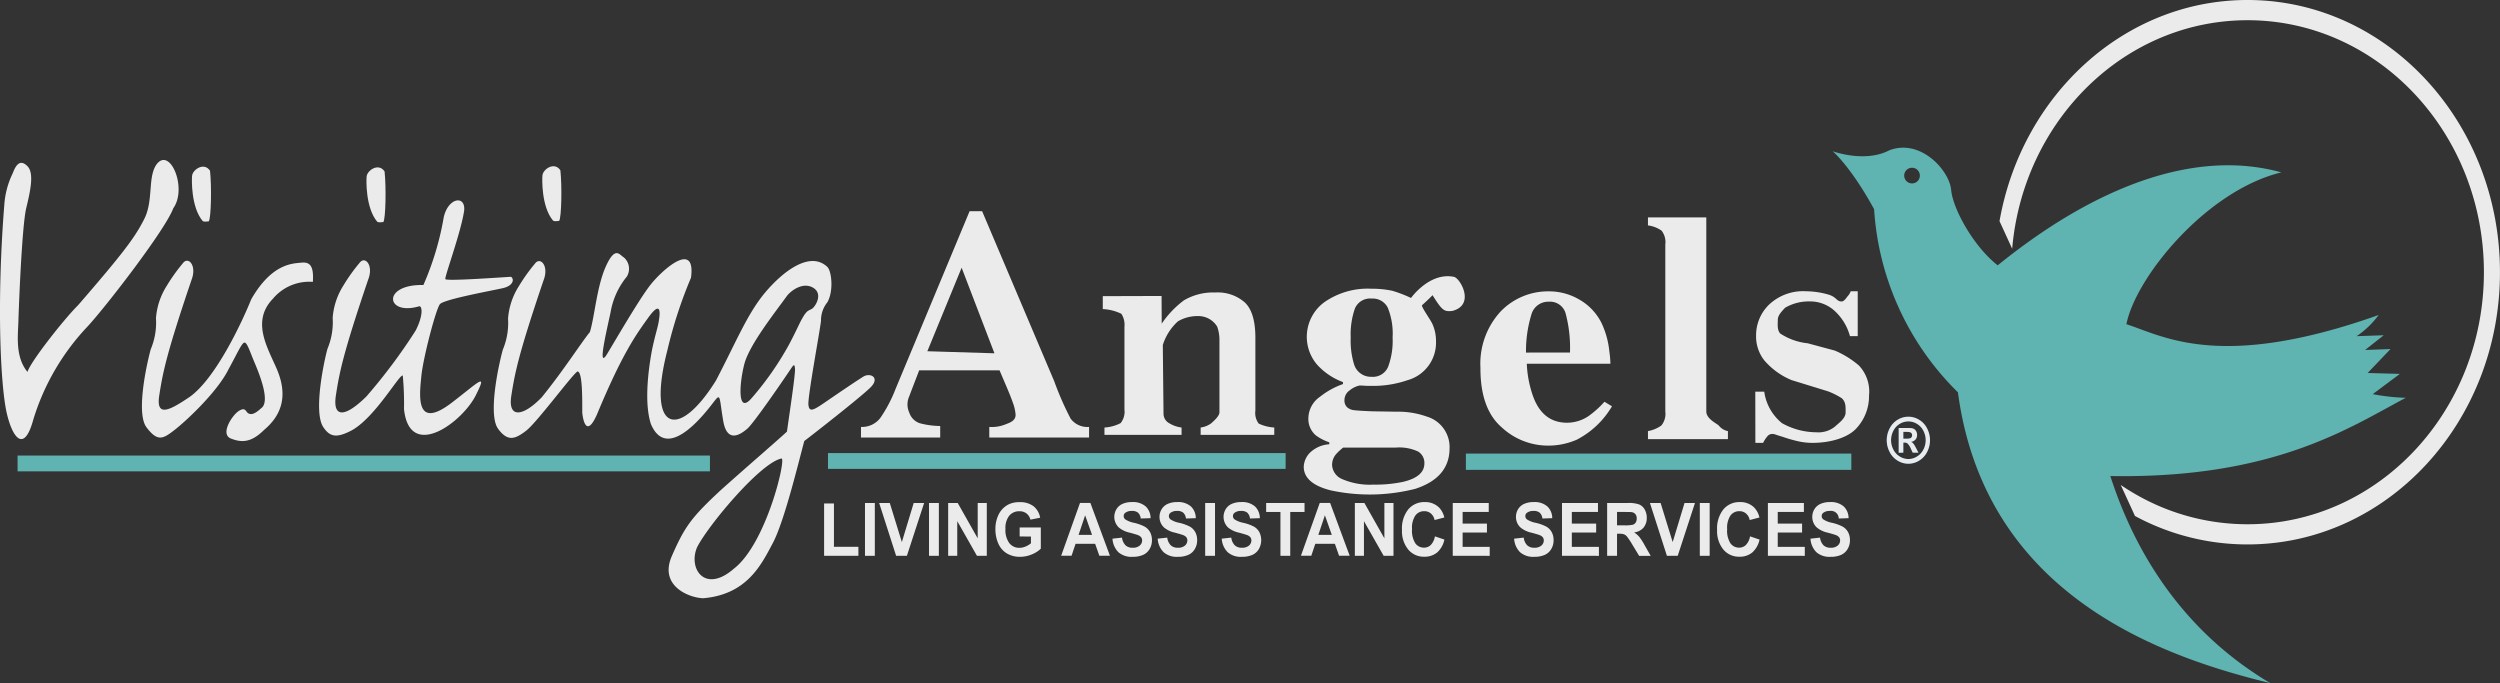 <svg xmlns="http://www.w3.org/2000/svg" xmlns:xlink="http://www.w3.org/1999/xlink" width="290" height="79.241" viewBox="0 0 290 79.241">
  <rect x="0" y="0" width="290" height="79.241" fill="#333333" stroke="none"/>
  <defs>
    <clipPath id="clip-path">
      <rect id="Rectangle_91" data-name="Rectangle 91" width="290" height="79.241" fill="none"/>
    </clipPath>
  </defs>
  <g id="Group_147" data-name="Group 147" opacity="0.9">
    <g id="Group_128" data-name="Group 128" clip-path="url(#clip-path)">
      <path id="Path_132" data-name="Path 132" d="M977.738,108.179c19.049.32,27.789-5.658,34.27-9.075a24.043,24.043,0,0,1-3.83-.427l3.143-2.348-3.732-.107,2.652-2.775-2.948.107,2.16-1.708-3.141.106a10.307,10.307,0,0,0,2.552-2.455c-18.383,6.524-24.94,2.455-29.261,1.068,1.081-5.445,9.231-15.479,17.97-17.614-13.944-3.843-27.986,6.832-32.9,10.782-2.749-2.135-5.2-6.512-5.4-8.754s-3.535-5.977-7.168-4.589c-2.848,1.493-6.579.107-6.579.107s2.063,1.708,4.811,6.724a32.679,32.679,0,0,0,9.723,21.245C963.2,121.949,983.532,129.1,996.3,132.2c-12.275-7.258-16.791-18.575-18.559-24.019M954.761,74.232a.908.908,0,1,1,.883-.908.9.9,0,0,1-.883.908" transform="translate(-732.941 -52.957)" fill="#64c1be"/>
      <path id="Path_133" data-name="Path 133" d="M451.91,116.47l3.977-9.688,3.805,9.927Zm-7.7,10.009H453.4v-1.336a9.466,9.466,0,0,1-2.386-.327,1.922,1.922,0,0,1-1.2-1.227,2.251,2.251,0,0,1-.028-1.833q.263-.694,1.176-3.07h9.322l1.018,2.392q.332.8.529,1.37a4.937,4.937,0,0,1,.317,1.4c0,.7-.7.919-1.123,1.085a4.23,4.23,0,0,1-1.932.318v1.228h11.575V125.25a2.409,2.409,0,0,1-2.144-.971,35.031,35.031,0,0,1-1.887-4.307l-8.375-19.748h-1.45l-8.589,20.619a16.274,16.274,0,0,1-1.747,3.335,2.664,2.664,0,0,1-2.263,1.072Z" transform="translate(-344.337 -75.727)" fill="#fff"/>
      <path id="Path_134" data-name="Path 134" d="M569.154,154.477a4.637,4.637,0,0,0,1.874-.513,2.107,2.107,0,0,0,.443-1.575v-9.606a2.315,2.315,0,0,0-.36-1.5,5.475,5.475,0,0,0-2.154-.545v-1.5l6.82-.021.016,3.211a11.28,11.28,0,0,1,2.569-2.7,6.67,6.67,0,0,1,3.662-.914,4.747,4.747,0,0,1,3.421,1.164q1.214,1.164,1.214,4.088v8.464a2.014,2.014,0,0,0,.391,1.492,4.894,4.894,0,0,0,1.8.454v.854h-8.54v-.854a2.609,2.609,0,0,0,1.253-.511c.222-.215.829-.7.927-1.191V144.3a4.422,4.422,0,0,0-.266-1.535,2.553,2.553,0,0,0-2.2-1.216,4.49,4.49,0,0,0-2.348.608,6.22,6.22,0,0,0-1.755,2.749l.082,7.944a1.252,1.252,0,0,0,.643,1.116,3.63,3.63,0,0,0,1.451.511v.854h-8.945Z" transform="translate(-441.035 -104.884)" fill="#fff"/>
      <path id="Path_135" data-name="Path 135" d="M678.107,138.193a9.063,9.063,0,0,1,.484-3.358,1.9,1.9,0,0,1,1.945-1.159,1.937,1.937,0,0,1,1.88,1.081,8.007,8.007,0,0,1,.55,3.436,8.626,8.626,0,0,1-.522,3.4,1.91,1.91,0,0,1-1.908,1.157,2.048,2.048,0,0,1-2.068-1.544,9.3,9.3,0,0,1-.361-3.011m-2.159,14.74a1.878,1.878,0,0,1,.452-1.2,5.887,5.887,0,0,1,.835-.774h6.1a5.14,5.14,0,0,1,2.6.464,1.53,1.53,0,0,1,.717,1.374q0,1.567-2.523,2.148a15.608,15.608,0,0,1-3.412.31,8.073,8.073,0,0,1-3.55-.62,1.886,1.886,0,0,1-1.224-1.7m-3.285.236q0,1.955,3.122,2.748a21.492,21.492,0,0,0,9.8-.171q3.993-1.29,3.994-4.717a3.692,3.692,0,0,0-2.66-3.675,9.818,9.818,0,0,0-3.437-.559l-2.406-.039q-.489,0-1.375-.048c-.591-.031-.978-.061-1.158-.086a1.424,1.424,0,0,1-.85-.346,1.075,1.075,0,0,1-.308-.827,1.374,1.374,0,0,1,.614-1.134,2.667,2.667,0,0,1,1.138-.558,5.006,5.006,0,0,1,.516.02c.113.014.356.02.731.02a12.253,12.253,0,0,0,4.315-.658,4.512,4.512,0,0,0,3.306-4.528,4.769,4.769,0,0,0-.39-1.935c-.261-.593-1.146-1.758-1.253-2.211,0,0,.987-.9,1.243-1.187,1.13,1.809,1.338,1.917,2.283,1.83,2.712-.689.935-3.811.192-3.959-2.84-.564-4.972,2.453-4.972,2.453a14.743,14.743,0,0,0-2.177-.836,11.291,11.291,0,0,0-2.391-.235,8.778,8.778,0,0,0-5.491,1.564,4.973,4.973,0,0,0-.872,7.2,7.58,7.58,0,0,0,3.038,2.065v.229a9.055,9.055,0,0,0-2.655,1.464,3.078,3.078,0,0,0-1.36,2.5,2.506,2.506,0,0,0,.862,1.984,5.644,5.644,0,0,0,1.563.808v.228a3.518,3.518,0,0,0-2.3,1.037,2.474,2.474,0,0,0-.662,1.557" transform="translate(-521.424 -99.041)" fill="#fff"/>
      <path id="Path_136" data-name="Path 136" d="M769.091,145.4a14.513,14.513,0,0,1,.622-4.4,2.027,2.027,0,0,1,2.03-1.5,1.877,1.877,0,0,1,1.93,1.305,15.435,15.435,0,0,1,.519,4.59Zm-5.286,1.839q0,4.689,2.453,6.821a7.888,7.888,0,0,0,5.26,2.132,8.294,8.294,0,0,0,3.457-.683,10.125,10.125,0,0,0,4.089-3.878l-.872-.524a11.275,11.275,0,0,1-1.805,1.631,4.45,4.45,0,0,1-2.532.8q-2.811,0-3.927-3.02a12.857,12.857,0,0,1-.745-3.825h9.7a12.152,12.152,0,0,0-.128-1.464,9.962,9.962,0,0,0-.93-3.312,6.455,6.455,0,0,0-2.543-2.662,6.93,6.93,0,0,0-3.527-.956,7.633,7.633,0,0,0-5.616,2.344,8.941,8.941,0,0,0-2.329,6.59" transform="translate(-592.075 -104.502)" fill="#fff"/>
      <path id="Path_137" data-name="Path 137" d="M850.237,127.934a3.8,3.8,0,0,0,1.555-.65,2.138,2.138,0,0,0,.458-1.627V106.3a2.194,2.194,0,0,0-.427-1.611,3.523,3.523,0,0,0-1.586-.614v-.932h6.768v22.518c0,.821,1.136,1.36,1.433,1.613a1.785,1.785,0,0,0,1.075.664v.932h-9.275Z" transform="translate(-659.074 -77.928)" fill="#fff"/>
      <path id="Path_138" data-name="Path 138" d="M905.618,149.879h1.039a5.687,5.687,0,0,0,2.056,3.655,8.248,8.248,0,0,0,3.977,1.06,3.061,3.061,0,0,0,2.13-.628c.454-.419,1.274-.974,1.274-1.665,0-.638.051-1.191-.44-1.656a8.609,8.609,0,0,0-1.595-.8l-4.253-1.312a8.415,8.415,0,0,1-3.132-2.266,4.483,4.483,0,0,1-.964-2.883,4.95,4.95,0,0,1,1.526-3.618,5.757,5.757,0,0,1,4.267-1.531,9.651,9.651,0,0,1,2.536.367c1.044.287.967.819,1.6.819.306,0,.6-.515.727-.649a1.579,1.579,0,0,0,.321-.537h.813v5.206h-.9a6.167,6.167,0,0,0-1.776-2.927,4.2,4.2,0,0,0-2.881-1.1,5.434,5.434,0,0,0-2.869.735c-.42.452-.844.881-.844,1.4,0,.427-.1,1.152.267,1.577a7.105,7.105,0,0,0,3.2,1.143l3.147.847a10.791,10.791,0,0,1,2.794,1.731,4.407,4.407,0,0,1,1.175,3.482,5.5,5.5,0,0,1-1.415,3.751c-1.009,1.16-3.114,1.742-5.132,1.742a7.81,7.81,0,0,1-1.513-.15,15.281,15.281,0,0,1-1.879-.525l-.642-.2c-.233-.079-.375-.125-.431-.139a.973.973,0,0,0-.211-.02.726.726,0,0,0-.541.239,3.6,3.6,0,0,0-.522.793h-.9Z" transform="translate(-702.004 -104.449)" fill="#fff"/>
      <path id="Path_139" data-name="Path 139" d="M425.182,245V238.93h1.142v5.031h2.836V245Z" transform="translate(-329.586 -180.529)" fill="#fff"/>
      <rect id="Rectangle_84" data-name="Rectangle 84" width="1.141" height="6.126" transform="translate(100.338 58.348)" fill="#fff"/>
      <path id="Path_140" data-name="Path 140" d="M455.552,244.837l-1.968-6.126h1.233l1.4,4.536,1.374-4.536h1.21l-2,6.126Z" transform="translate(-351.602 -180.364)" fill="#fff"/>
      <rect id="Rectangle_85" data-name="Rectangle 85" width="1.141" height="6.126" transform="translate(107.766 58.348)" fill="#fff"/>
      <path id="Path_141" data-name="Path 141" d="M489.192,244.837v-6.126H490.3l2.318,4.1v-4.1h1.056v6.126H492.53l-2.283-4.016v4.016Z" transform="translate(-379.205 -180.364)" fill="#fff"/>
      <path id="Path_142" data-name="Path 142" d="M516.378,242.267v-1.041h2.455v2.457a3.061,3.061,0,0,1-1.035.66,3.52,3.52,0,0,1-1.373.284,2.888,2.888,0,0,1-1.541-.4,2.507,2.507,0,0,1-.988-1.156,4.043,4.043,0,0,1-.33-1.637,3.787,3.787,0,0,1,.369-1.7,2.6,2.6,0,0,1,1.08-1.145,2.7,2.7,0,0,1,1.347-.3,2.535,2.535,0,0,1,1.638.479,2.192,2.192,0,0,1,.757,1.322l-1.129.227a1.316,1.316,0,0,0-.447-.713,1.285,1.285,0,0,0-.823-.261,1.482,1.482,0,0,0-1.187.516,2.309,2.309,0,0,0-.44,1.533,2.566,2.566,0,0,0,.447,1.645,1.443,1.443,0,0,0,1.173.548,1.824,1.824,0,0,0,.719-.154,2.408,2.408,0,0,0,.619-.373v-.782Z" transform="translate(-398.099 -180.037)" fill="#fff"/>
      <path id="Path_143" data-name="Path 143" d="M549.514,242.408l.761-2.268.8,2.268Zm1.37-3.7h-1.206l-2.184,6.126H548.7l.465-1.388h2.271l.488,1.388h1.229Z" transform="translate(-424.399 -180.365)" fill="#fff"/>
      <path id="Path_144" data-name="Path 144" d="M574,242.521l1.1-.121a1.529,1.529,0,0,0,.406.891,1.154,1.154,0,0,0,.822.284,1.19,1.19,0,0,0,.827-.253.779.779,0,0,0,.279-.592.588.588,0,0,0-.118-.37.906.906,0,0,0-.408-.265c-.132-.05-.436-.14-.907-.269a2.934,2.934,0,0,1-1.279-.606,1.715,1.715,0,0,1-.273-2.109,1.555,1.555,0,0,1,.7-.62,2.616,2.616,0,0,1,1.108-.213,2.236,2.236,0,0,1,1.594.508,1.876,1.876,0,0,1,.562,1.359l-1.141.039a1.083,1.083,0,0,0-.311-.673,1.065,1.065,0,0,0-.715-.207,1.215,1.215,0,0,0-.772.221.457.457,0,0,0-.179.379.481.481,0,0,0,.168.37,2.819,2.819,0,0,0,1.041.41,5.2,5.2,0,0,1,1.223.441,1.663,1.663,0,0,1,.621.626,1.976,1.976,0,0,1,.224.979,1.94,1.94,0,0,1-.269.99,1.653,1.653,0,0,1-.761.685,2.934,2.934,0,0,1-1.224.223,2.3,2.3,0,0,1-1.641-.538,2.424,2.424,0,0,1-.684-1.569" transform="translate(-444.946 -180.037)" fill="#fff"/>
      <path id="Path_145" data-name="Path 145" d="M597.33,242.521l1.1-.121a1.523,1.523,0,0,0,.405.891,1.156,1.156,0,0,0,.822.284,1.192,1.192,0,0,0,.827-.253.778.778,0,0,0,.278-.592.586.586,0,0,0-.118-.37.913.913,0,0,0-.408-.265q-.2-.075-.907-.269a2.925,2.925,0,0,1-1.278-.606,1.657,1.657,0,0,1-.518-1.233,1.679,1.679,0,0,1,.244-.876,1.555,1.555,0,0,1,.7-.62,2.616,2.616,0,0,1,1.108-.213,2.239,2.239,0,0,1,1.594.508,1.873,1.873,0,0,1,.562,1.359l-1.141.039a1.071,1.071,0,0,0-.312-.673,1.06,1.06,0,0,0-.715-.207,1.215,1.215,0,0,0-.771.221.459.459,0,0,0-.18.379.482.482,0,0,0,.169.37,2.791,2.791,0,0,0,1.041.41,5.249,5.249,0,0,1,1.223.441,1.661,1.661,0,0,1,.62.626,1.964,1.964,0,0,1,.224.979,1.942,1.942,0,0,1-.269.99,1.648,1.648,0,0,1-.761.685,2.934,2.934,0,0,1-1.225.223,2.294,2.294,0,0,1-1.638-.538,2.419,2.419,0,0,1-.684-1.569" transform="translate(-463.029 -180.037)" fill="#fff"/>
      <rect id="Rectangle_86" data-name="Rectangle 86" width="1.142" height="6.126" transform="translate(139.801 58.348)" fill="#fff"/>
      <path id="Path_146" data-name="Path 146" d="M630.363,242.521l1.1-.121a1.522,1.522,0,0,0,.406.891,1.156,1.156,0,0,0,.823.284,1.192,1.192,0,0,0,.826-.253.777.777,0,0,0,.277-.592.586.586,0,0,0-.116-.37.915.915,0,0,0-.408-.265q-.2-.075-.908-.269a2.947,2.947,0,0,1-1.279-.606,1.716,1.716,0,0,1-.273-2.109,1.56,1.56,0,0,1,.7-.62,2.613,2.613,0,0,1,1.108-.213,2.238,2.238,0,0,1,1.595.508,1.878,1.878,0,0,1,.562,1.359l-1.141.039a1.089,1.089,0,0,0-.311-.673,1.069,1.069,0,0,0-.717-.207,1.208,1.208,0,0,0-.769.221.458.458,0,0,0-.18.379.478.478,0,0,0,.169.37,2.807,2.807,0,0,0,1.042.41,5.249,5.249,0,0,1,1.223.441,1.655,1.655,0,0,1,.619.626,2.086,2.086,0,0,1-.045,1.969,1.658,1.658,0,0,1-.76.685,2.949,2.949,0,0,1-1.226.223,2.3,2.3,0,0,1-1.638-.538,2.425,2.425,0,0,1-.685-1.569" transform="translate(-488.635 -180.037)" fill="#fff"/>
      <path id="Path_147" data-name="Path 147" d="M654.906,244.837v-5.085h-1.657v-1.041H657.7v1.041h-1.657v5.085Z" transform="translate(-506.375 -180.364)" fill="#fff"/>
      <path id="Path_148" data-name="Path 148" d="M673.217,242.408l.761-2.268.8,2.268Zm1.37-3.7h-1.206l-2.183,6.126H672.4l.465-1.388h2.271l.487,1.388h1.23Z" transform="translate(-520.29 -180.365)" fill="#fff"/>
      <path id="Path_149" data-name="Path 149" d="M699.014,244.837v-6.126h1.107l2.319,4.1v-4.1h1.055v6.126h-1.141l-2.284-4.016v4.016Z" transform="translate(-541.851 -180.364)" fill="#fff"/>
      <path id="Path_150" data-name="Path 150" d="M727.159,242.255l1.1.372a2.755,2.755,0,0,1-.846,1.5,2.28,2.28,0,0,1-1.5.49,2.34,2.34,0,0,1-1.85-.834,3.361,3.361,0,0,1-.725-2.281,3.532,3.532,0,0,1,.729-2.377,2.406,2.406,0,0,1,1.917-.846,2.254,2.254,0,0,1,1.686.662,2.478,2.478,0,0,1,.579,1.125l-1.13.295a1.31,1.31,0,0,0-.42-.751,1.15,1.15,0,0,0-.777-.276,1.25,1.25,0,0,0-1.024.49,2.537,2.537,0,0,0-.394,1.587,2.738,2.738,0,0,0,.388,1.659,1.22,1.22,0,0,0,1.006.494,1.1,1.1,0,0,0,.787-.315,1.891,1.891,0,0,0,.472-.991" transform="translate(-560.708 -180.037)" fill="#fff"/>
      <path id="Path_151" data-name="Path 151" d="M749.525,244.837v-6.126H753.7v1.041h-3.031V241.1h2.823v1.04h-2.823V243.8h3.142v1.041Z" transform="translate(-581.006 -180.364)" fill="#fff"/>
      <path id="Path_152" data-name="Path 152" d="M781.253,242.521l1.1-.121a1.517,1.517,0,0,0,.4.891,1.157,1.157,0,0,0,.823.284,1.191,1.191,0,0,0,.826-.253.779.779,0,0,0,.278-.592.593.593,0,0,0-.117-.37.925.925,0,0,0-.407-.265q-.2-.075-.908-.269a2.925,2.925,0,0,1-1.278-.606,1.654,1.654,0,0,1-.517-1.233,1.679,1.679,0,0,1,.242-.876,1.565,1.565,0,0,1,.7-.62,2.614,2.614,0,0,1,1.107-.213,2.237,2.237,0,0,1,1.595.508,1.874,1.874,0,0,1,.563,1.359l-1.142.039a1.073,1.073,0,0,0-.312-.673,1.061,1.061,0,0,0-.715-.207,1.212,1.212,0,0,0-.771.221.458.458,0,0,0-.18.379.484.484,0,0,0,.168.37,2.823,2.823,0,0,0,1.042.41,5.268,5.268,0,0,1,1.223.441,1.662,1.662,0,0,1,.619.626,1.957,1.957,0,0,1,.224.979,1.933,1.933,0,0,1-.268.99,1.649,1.649,0,0,1-.761.685,2.935,2.935,0,0,1-1.225.223,2.3,2.3,0,0,1-1.639-.538,2.414,2.414,0,0,1-.684-1.569" transform="translate(-605.6 -180.037)" fill="#fff"/>
      <path id="Path_153" data-name="Path 153" d="M805.886,244.837v-6.126h4.173v1.041h-3.032V241.1h2.822v1.04h-2.822V243.8h3.142v1.041Z" transform="translate(-624.695 -180.364)" fill="#fff"/>
      <path id="Path_154" data-name="Path 154" d="M830.347,239.752h.882c.458,0,.734.007.824.021a.68.68,0,0,1,.427.238.785.785,0,0,1,.151.5.85.85,0,0,1-.115.458.619.619,0,0,1-.317.259,3.972,3.972,0,0,1-1.016.075h-.837Zm0,5.085v-2.563h.232a1.785,1.785,0,0,1,.573.069.9.9,0,0,1,.344.255,8.654,8.654,0,0,1,.6.9l.813,1.343h1.341l-.683-1.2a6.937,6.937,0,0,0-.638-1,2.661,2.661,0,0,0-.6-.516,1.7,1.7,0,0,0,1.1-.564,1.734,1.734,0,0,0,.367-1.137,1.883,1.883,0,0,0-.245-.965,1.325,1.325,0,0,0-.653-.585,3.753,3.753,0,0,0-1.306-.165H829.2v6.126Z" transform="translate(-642.771 -180.364)" fill="#fff"/>
      <path id="Path_155" data-name="Path 155" d="M853.23,244.837l-1.968-6.126H852.5l1.4,4.536,1.374-4.536h1.211l-2,6.126Z" transform="translate(-659.869 -180.364)" fill="#fff"/>
      <rect id="Rectangle_87" data-name="Rectangle 87" width="1.143" height="6.126" transform="translate(197.178 58.348)" fill="#fff"/>
      <path id="Path_156" data-name="Path 156" d="M889.754,242.255l1.1.372a2.751,2.751,0,0,1-.846,1.5,2.279,2.279,0,0,1-1.5.49,2.344,2.344,0,0,1-1.851-.834,3.357,3.357,0,0,1-.726-2.281,3.535,3.535,0,0,1,.73-2.377,2.4,2.4,0,0,1,1.917-.846,2.245,2.245,0,0,1,1.684.662,2.46,2.46,0,0,1,.579,1.125l-1.129.295a1.31,1.31,0,0,0-.42-.751,1.148,1.148,0,0,0-.777-.276,1.248,1.248,0,0,0-1.024.49,2.551,2.551,0,0,0-.394,1.587,2.74,2.74,0,0,0,.387,1.659,1.219,1.219,0,0,0,1.006.494,1.1,1.1,0,0,0,.787-.315,1.883,1.883,0,0,0,.472-.991" transform="translate(-686.747 -180.037)" fill="#fff"/>
      <path id="Path_157" data-name="Path 157" d="M912.121,244.837v-6.126h4.174v1.041h-3.033V241.1h2.824v1.04h-2.824V243.8H916.4v1.041Z" transform="translate(-707.044 -180.364)" fill="#fff"/>
      <path id="Path_158" data-name="Path 158" d="M934.134,242.521l1.1-.121a1.533,1.533,0,0,0,.4.891,1.161,1.161,0,0,0,.823.284,1.192,1.192,0,0,0,.828-.253.778.778,0,0,0,.278-.592.592.592,0,0,0-.117-.37.916.916,0,0,0-.408-.265c-.132-.05-.436-.14-.908-.269a2.935,2.935,0,0,1-1.279-.606,1.656,1.656,0,0,1-.517-1.233,1.68,1.68,0,0,1,.244-.876,1.563,1.563,0,0,1,.7-.62,2.625,2.625,0,0,1,1.109-.213,2.238,2.238,0,0,1,1.595.508,1.876,1.876,0,0,1,.562,1.359l-1.141.039a.9.9,0,0,0-1.027-.88,1.211,1.211,0,0,0-.77.221.455.455,0,0,0-.18.379.48.48,0,0,0,.168.37,2.813,2.813,0,0,0,1.042.41,5.191,5.191,0,0,1,1.222.441,1.655,1.655,0,0,1,.621.626,1.97,1.97,0,0,1,.224.979,1.943,1.943,0,0,1-.27.99,1.643,1.643,0,0,1-.761.685,2.931,2.931,0,0,1-1.224.223,2.3,2.3,0,0,1-1.641-.538,2.43,2.43,0,0,1-.684-1.569" transform="translate(-724.109 -180.037)" fill="#fff"/>
      <path id="Path_159" data-name="Path 159" d="M976.938,198.585a1.947,1.947,0,0,1,.747.8,2.348,2.348,0,0,1,.006,2.183,2.01,2.01,0,0,1-.742.807,1.861,1.861,0,0,1-2,0,2,2,0,0,1-.743-.807,2.356,2.356,0,0,1,.007-2.183,1.945,1.945,0,0,1,.745-.8,1.89,1.89,0,0,1,1.977,0m-2.226-.476a2.428,2.428,0,0,0-.932,1.006,2.94,2.94,0,0,0-.006,2.73,2.474,2.474,0,0,0,.927,1.009,2.343,2.343,0,0,0,2.5,0,2.482,2.482,0,0,0,.927-1.009,2.94,2.94,0,0,0-.006-2.73,2.428,2.428,0,0,0-.932-1.006,2.366,2.366,0,0,0-2.478,0m.656,3.825V200.76h.137a.544.544,0,0,1,.366.122,1.924,1.924,0,0,1,.368.588l.22.464h.663l-.3-.578c-.111-.205-.178-.321-.2-.349a1.3,1.3,0,0,0-.181-.221.664.664,0,0,0-.186-.108.823.823,0,0,0,.522-.273.8.8,0,0,0,.186-.531.862.862,0,0,0-.1-.412.714.714,0,0,0-.246-.274.962.962,0,0,0-.413-.114c-.061,0-.342-.007-.844-.007h-.534v2.868Zm0-2.415h.214a2.227,2.227,0,0,1,.565.042.339.339,0,0,1,.176.134.378.378,0,0,1,.063.215.391.391,0,0,1-.065.221.339.339,0,0,1-.175.137,2.372,2.372,0,0,1-.565.038h-.214Z" transform="translate(-754.577 -149.421)" fill="#005daa"/>
      <path id="Path_160" data-name="Path 160" d="M976.938,198.585a1.947,1.947,0,0,1,.747.8,2.348,2.348,0,0,1,.006,2.183,2.01,2.01,0,0,1-.742.807,1.861,1.861,0,0,1-2,0,2,2,0,0,1-.743-.807,2.356,2.356,0,0,1,.007-2.183,1.945,1.945,0,0,1,.745-.8,1.89,1.89,0,0,1,1.977,0m-2.226-.476a2.428,2.428,0,0,0-.932,1.006,2.94,2.94,0,0,0-.006,2.73,2.474,2.474,0,0,0,.927,1.009,2.343,2.343,0,0,0,2.5,0,2.482,2.482,0,0,0,.927-1.009,2.94,2.94,0,0,0-.006-2.73,2.428,2.428,0,0,0-.932-1.006,2.366,2.366,0,0,0-2.478,0m.656,3.825V200.76h.137a.544.544,0,0,1,.366.122,1.924,1.924,0,0,1,.368.588l.22.464h.663l-.3-.578c-.111-.205-.178-.321-.2-.349a1.3,1.3,0,0,0-.181-.221.664.664,0,0,0-.186-.108.823.823,0,0,0,.522-.273.8.8,0,0,0,.186-.531.862.862,0,0,0-.1-.412.714.714,0,0,0-.246-.274.962.962,0,0,0-.413-.114c-.061,0-.342-.007-.844-.007h-.534v2.868Zm0-2.415h.214a2.227,2.227,0,0,1,.565.042.339.339,0,0,1,.176.134.378.378,0,0,1,.063.215.391.391,0,0,1-.065.221.339.339,0,0,1-.175.137,2.372,2.372,0,0,1-.565.038h-.214Z" transform="translate(-754.577 -149.421)" fill="#fff"/>
      <rect id="Rectangle_88" data-name="Rectangle 88" width="44.713" height="1.889" transform="translate(170.042 52.615)" fill="#64c1be"/>
      <rect id="Rectangle_89" data-name="Rectangle 89" width="53.086" height="1.832" transform="translate(96.047 52.557)" fill="#64c1be"/>
      <rect id="Rectangle_90" data-name="Rectangle 90" width="80.315" height="1.833" transform="translate(2.038 52.843)" fill="#64c1be"/>
      <path id="Path_161" data-name="Path 161" d="M.495,81.189c-.912,11.537-.42,21.2.315,24.22s2.044,4.33,3.039.684a27.234,27.234,0,0,1,6.344-10.885c2.149-2.336,9.015-11.226,9.907-13.677,1.677-2.336-.42-7.293-1.993-5.014-1,1.539-.261,4.274-1.467,6.44-1.053,2.055-2.5,3.95-7.583,9.82-1.62,1.6-5.549,6.592-5.868,7.739-1.448-1.735-1.1-4.27-1.055-5.871s.406-11.057.909-13.13c.49-2.029.932-4.057.147-4.857-.852-.868-1.349-.161-1.719.827a9.872,9.872,0,0,0-.975,3.7" transform="translate(0 -57.373)" fill="#fff"/>
      <path id="Path_162" data-name="Path 162" d="M78.992,125.951c.643-1.653-.379-2.773-1.008-1.917a20.4,20.4,0,0,0-1.858,2.6,8.134,8.134,0,0,0-1.26,3.765,7.992,7.992,0,0,1-.6,3.594c-.346,1.2-1.794,7.357-.5,9.07s1.92,1.335,3.211.342,5.005-4.415,6.328-7.119c.944-1.711,1.479-2.944,1.795-3.046s.629.958,1.164,2.224,1.921,4.586.819,5.373c-.755.685-1.133.788-1.48.617s-.315-.788-1.1-.308-2.236,2.705-.945,3.218,2.393.445,3.841-.992c1.795-1.507,2.959-3.7,1.448-7.154-1.07-2.464-2.928-5.476-.409-8.078a5.5,5.5,0,0,1,4.628-1.95c.125-1.917-.378-2.328-1.354-2.226s-3.4.069-5.794,4.244c-1.133,2.807-4.155,9.206-7.145,11.33-2.236,1.505-3.936,2.464-3.527-.171s.829-4.816,3.748-13.416" transform="translate(-56.773 -93.494)" fill="#fff"/>
      <path id="Path_163" data-name="Path 163" d="M100.251,85.4c.193.134.455.058.714.044.276-.379.341-4.073.144-5.871-.693-1.04-2-.131-2.08.575-.047.429-.132,3.637,1.222,5.252" transform="translate(-76.747 -59.769)" fill="#fff"/>
      <path id="Path_164" data-name="Path 164" d="M190.31,85.731c.194.134.456.058.714.044.277-.379.341-4.073.145-5.869-.694-1.041-2-.132-2.081.574-.047.429-.132,3.637,1.221,5.252" transform="translate(-146.558 -60.018)" fill="#fff"/>
      <path id="Path_165" data-name="Path 165" d="M281.018,85.191c.194.134.456.058.714.044.277-.379.342-4.073.144-5.871-.693-1.04-2-.132-2.079.575-.047.429-.133,3.637,1.221,5.251" transform="translate(-216.872 -59.61)" fill="#fff"/>
      <path id="Path_166" data-name="Path 166" d="M174.34,115.412c-.369-.241-3.238,4.943-6.011,6.4-1.585.8-2.415.8-3.223-.446-1.175-1.808.157-7.872.5-9.07a8.007,8.007,0,0,0,.6-3.594,8.142,8.142,0,0,1,1.259-3.765,20.357,20.357,0,0,1,1.858-2.6c.63-.855,1.651.264,1.008,1.917-2.918,8.6-3.338,10.78-3.747,13.417s.989,2.664,3.526.171a64.567,64.567,0,0,0,5.722-7.655c.853-1.657.8-2.8.429-2.822-3.9,1.167-4.391-2.566.469-2.461a33.675,33.675,0,0,0,2.362-7.872c.538-2.324,2.566-2.557,2.364-.742-.38,2.561-2.285,7.661-2.179,7.929s6.773-.229,7.62-.268c.423.306.211,1.034-.883,1.3s-6.913,1.3-7.371,1.879-1.94,6.174-2.152,8.36-.741,6.327,3.527,3.067c3.246-2.492,4.136-3.554,2.832-.947-1.534,3.195-7.734,7.774-8.37,1.677a34.889,34.889,0,0,0-.141-3.873" transform="translate(-127.616 -71.842)" fill="#fff"/>
      <path id="Path_167" data-name="Path 167" d="M297.621,134.478c-.812.5-3.063,2.03-4.427,2.967s-1.843,1.2-1.938.286,1.363-8.715,1.46-9.731a3.367,3.367,0,0,1,.743-2.159c.742-1.3.5-3.643-.025-4.111-2.011-1.873-5.146.547-7.2,2.992s-3.374,5.751-5.7,10.2c-4.333,6.972-8.082,5.989-5.648-3.46A51.806,51.806,0,0,1,277.637,123c.6-4.5-3.493-.781-4.81.963s-3.733,5.907-4.906,7.857-.12-2.445.382-4.786a8.872,8.872,0,0,1,1.891-4.164,1.747,1.747,0,0,0-.358-2.237c-.478-.261-.966-1.36-2.047.989s-1.328,5.907-1.878,7.675c-1.076,1.326-3.032,4.423-5.592,7.576-2.186,2.259-3.935,2.464-3.526-.172s.829-4.815,3.746-13.416c.645-1.653-.377-2.772-1.006-1.916a20.3,20.3,0,0,0-1.858,2.6,8.131,8.131,0,0,0-1.26,3.765,7.994,7.994,0,0,1-.6,3.594c-.346,1.2-1.821,7.479-.548,9.206,1.116,1.513,1.965,1.2,3.255.206s5.65-6.926,5.975-6.864c.55.1.527,3.018.527,4.787.167,1.509.693,2.523,1.723.155,2.944-7.077,4.549-9.26,5.935-11.187,1.2-1.665,1.388-1.041,1.293-.131-.129,1.216-.383,1.614-.862,3.877-.455,2.446-.91,6.218-.12,8.613,2.011,4.683,6.7-1.848,7.4-2.731s.527-.313.98,2.341,2.011,1.587,2.8.911,4.547-6.192,4.978-6.843.5-.7.55-.078-.67,5.36-.933,7.26c-.766.728-4.835,4.241-7.707,6.816-3.327,3.1-4.14,4.163-5.648,7.624s1.986,4.84,3.638,4.891c5.1-.442,6.749-3.9,8.09-6.427s3.04-9.626,3.638-11.812c.861-.65,6.534-5.074,7.682-6.218s-.024-1.743-.838-1.249m-15.016,22.279c-3.33,2.909-5.323.03-4.27-2.476,1.281-2.538,7.345-9.811,9.793-10.306.6-.122-1.737,9.873-5.523,12.782m8.1-29.31c-.483.757-.67,1.369-1.689,3.291a35.5,35.5,0,0,1-4.4,6.293c-1.635,1.835-1.366-1.778-.8-3.992s3.475-5.889,4.93-7.9c.4-.554,1.8-1.689,3.029-.99s.3,2.156-.054,2.417-.536.116-1.018.875" transform="translate(-197.481 -90.784)" fill="#fff"/>
      <path id="Path_168" data-name="Path 168" d="M1060.4,0c-14.3,0-26.2,11.045-28.769,25.653l1.468,3.2a31.3,31.3,0,0,1,.437-3.166c2.557-13.321,13.612-23.342,26.864-23.342,15.144,0,27.42,13.088,27.42,29.234s-12.276,29.234-27.42,29.234a25.969,25.969,0,0,1-12.935-3.45c-.6-.345-1.2-.716-1.772-1.109l1.651,3.6a27.442,27.442,0,0,0,13.056,3.3c16.173,0,29.283-14.137,29.283-31.575S1076.578,0,1060.4,0" transform="translate(-799.687)" fill="#fff"/>
    </g>
  </g>
</svg>

